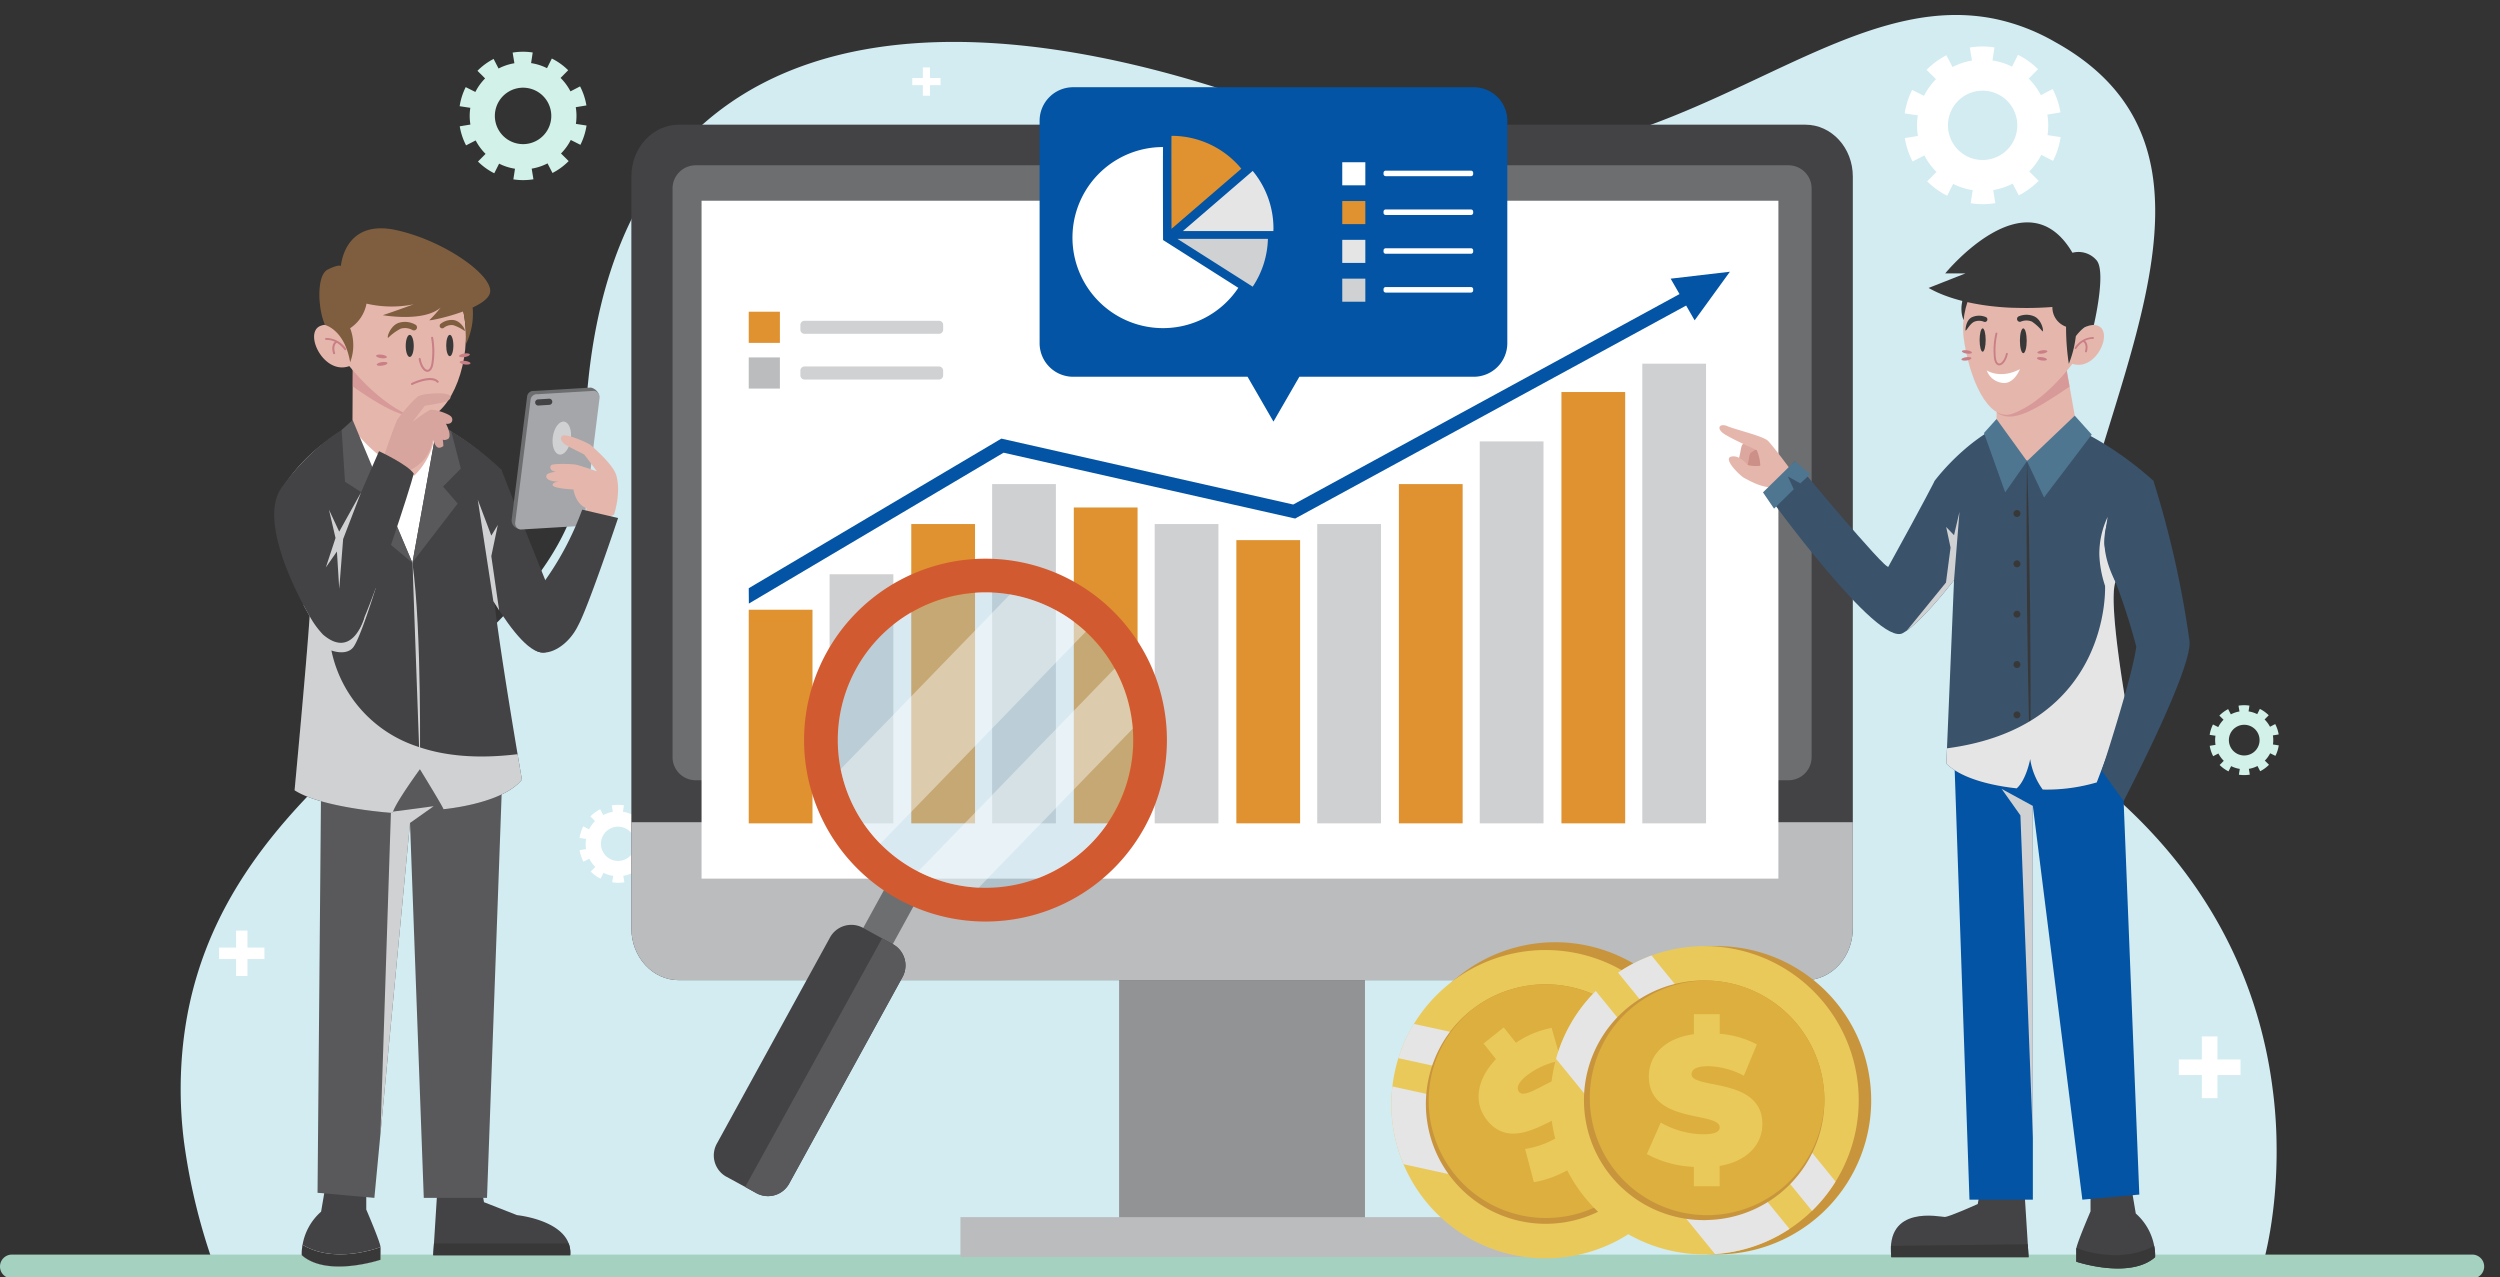 <svg xmlns="http://www.w3.org/2000/svg" xmlns:xlink="http://www.w3.org/1999/xlink" width="505" height="258.008" viewBox="0 0 505 258.008">
  <rect x="0" y="0" width="505" height="258.008" fill="#333333" stroke="none"/>
  <defs>
    <clipPath id="clip-path">
      <path id="Trazado_885829" data-name="Trazado 885829" d="M-25,0H480V258.008H-25Z" transform="translate(25)" fill="none"/>
    </clipPath>
    <clipPath id="clip-path-2">
      <rect id="Rectángulo_405661" data-name="Rectángulo 405661" width="508.197" height="260.542" transform="translate(-28.197)" fill="none"/>
    </clipPath>
    <clipPath id="clip-path-3">
      <rect id="Rectángulo_405639" data-name="Rectángulo 405639" width="6.295" height="70.47" fill="none"/>
    </clipPath>
    <clipPath id="clip-path-4">
      <rect id="Rectángulo_405640" data-name="Rectángulo 405640" width="10.644" height="24" fill="none"/>
    </clipPath>
    <clipPath id="clip-path-5">
      <rect id="Rectángulo_405641" data-name="Rectángulo 405641" width="36.42" height="55.066" fill="none"/>
    </clipPath>
    <clipPath id="clip-path-6">
      <rect id="Rectángulo_405642" data-name="Rectángulo 405642" width="14.687" height="13.17" fill="none"/>
    </clipPath>
    <clipPath id="clip-path-7">
      <rect id="Rectángulo_405643" data-name="Rectángulo 405643" width="10.748" height="66.172" fill="none"/>
    </clipPath>
    <clipPath id="clip-path-8">
      <rect id="Rectángulo_405644" data-name="Rectángulo 405644" width="4.319" height="22.365" fill="none"/>
    </clipPath>
    <clipPath id="clip-path-9">
      <rect id="Rectángulo_405645" data-name="Rectángulo 405645" width="1.561" height="41.654" fill="none"/>
    </clipPath>
    <clipPath id="clip-path-10">
      <rect id="Rectángulo_405646" data-name="Rectángulo 405646" width="45.923" height="47.852" fill="none"/>
    </clipPath>
    <clipPath id="clip-path-11">
      <rect id="Rectángulo_405647" data-name="Rectángulo 405647" width="16.199" height="13.535" fill="none"/>
    </clipPath>
    <clipPath id="clip-path-12">
      <rect id="Rectángulo_405648" data-name="Rectángulo 405648" width="7.134" height="19.541" fill="none"/>
    </clipPath>
    <clipPath id="clip-path-13">
      <rect id="Rectángulo_405649" data-name="Rectángulo 405649" width="60.751" height="26.565" fill="none"/>
    </clipPath>
    <clipPath id="clip-path-14">
      <rect id="Rectángulo_405650" data-name="Rectángulo 405650" width="60.864" height="20.169" fill="none"/>
    </clipPath>
    <clipPath id="clip-path-15">
      <rect id="Rectángulo_405651" data-name="Rectángulo 405651" width="47.155" height="53.129" fill="none"/>
    </clipPath>
    <clipPath id="clip-path-16">
      <rect id="Rectángulo_405652" data-name="Rectángulo 405652" width="43.928" height="51.583" fill="none"/>
    </clipPath>
    <clipPath id="clip-path-17">
      <rect id="Rectángulo_405654" data-name="Rectángulo 405654" width="59.669" height="59.675" fill="none"/>
    </clipPath>
    <clipPath id="clip-path-18">
      <rect id="Rectángulo_405655" data-name="Rectángulo 405655" width="49.515" height="50.361" fill="none"/>
    </clipPath>
    <clipPath id="clip-path-19">
      <rect id="Rectángulo_405656" data-name="Rectángulo 405656" width="43.362" height="44.261" fill="none"/>
    </clipPath>
  </defs>
  <g id="Grupo_1111893" data-name="Grupo 1111893" transform="translate(25 -30.534)">
    <g id="Enmascarar_grupo_1108103" data-name="Enmascarar grupo 1108103" transform="translate(-25 30.534)" clip-path="url(#clip-path)">
      <g id="Grupo_1111891" data-name="Grupo 1111891" transform="translate(25 -2.534)">
        <g id="Grupo_1111890" data-name="Grupo 1111890" clip-path="url(#clip-path-2)">
          <path id="Trazado_885701" data-name="Trazado 885701" d="M437.728,252.433,24.735,254.922a123.248,123.248,0,0,1-6.872-27.011c-.025-.155-.05-.31-.062-.465a84.511,84.511,0,0,1-.65-10.3c-.075-68.677,78.432-82.227,81.574-127.742,0-90.733,70.773-100.278,154.362-64.828a87.05,87.05,0,0,0,50.694.918c.626-.166,1.239-.343,1.853-.52q1.6-.464,3.154-.962c26.674-8.56,47.891-25.4,69.683-23.924a39.075,39.075,0,0,1,5.007.663,41.178,41.178,0,0,1,12.28,4.69c11.8,6.526,17.486,15.208,19.439,25.23a42.382,42.382,0,0,1,.613,4.424c1.615,18.206-7.122,40.185-13.205,61.565-.263.917-.525,1.836-.776,2.765l-.45,1.66c-5.908,22.166-7.974,43.358,8.512,58.667,20.215,18.781,27.688,40,29.866,57.395.35,2.687.563,5.265.676,7.743.05,1.028.075,2.035.087,3.02.251,14.589-2.791,24.522-2.791,24.522" transform="translate(-5.655 5.564)" fill="#d2ecf1"/>
          <path id="Trazado_885702" data-name="Trazado 885702" d="M566.682,82.659a15.949,15.949,0,0,0,1.517-4.746l.006-.044-2.644-.408a13.2,13.2,0,0,0-.031-4.144l2.644-.437a15.848,15.848,0,0,0-1.576-4.729l-2.381,1.236a13.385,13.385,0,0,0-2.459-3.336l1.886-1.909a15.867,15.867,0,0,0-4.051-2.906l-1.2,2.4a13.185,13.185,0,0,0-3.919-1.252l-.032,0,.4-2.645a15.9,15.9,0,0,0-4.982.027L550.3,62.4a13.218,13.218,0,0,0-3.932,1.31l-1.235-2.382a15.983,15.983,0,0,0-4.011,2.951l1.907,1.888a13.218,13.218,0,0,0-2.422,3.363l-2.394-1.2a15.918,15.918,0,0,0-1.505,4.723l0,.022,2.645.394a13.214,13.214,0,0,0,.023,4.158l-2.644.432a15.864,15.864,0,0,0,1.568,4.732l2.382-1.232a13.369,13.369,0,0,0,2.455,3.341l-1.889,1.9a15.873,15.873,0,0,0,4.046,2.912l1.2-2.394a13.233,13.233,0,0,0,3.939,1.262h.011l-.406,2.643a15.918,15.918,0,0,0,4.982-.02l-.431-2.644a13.229,13.229,0,0,0,3.934-1.3l1.23,2.384a15.967,15.967,0,0,0,4.016-2.945l-1.9-1.89a13.232,13.232,0,0,0,2.426-3.36Zm-15.3-.255a7,7,0,1,1,7.988-5.853,7.01,7.01,0,0,1-7.988,5.853" transform="translate(-176.96 -47.634)" fill="#fff"/>
          <path id="Trazado_885703" data-name="Trazado 885703" d="M134.688,39.815a12.957,12.957,0,0,0,1.234-3.862l.005-.036-2.151-.332a10.758,10.758,0,0,0-.025-3.372l2.152-.356a12.907,12.907,0,0,0-1.282-3.848l-1.938,1.006a10.857,10.857,0,0,0-2-2.715l1.536-1.553a12.915,12.915,0,0,0-3.3-2.365l-.977,1.95a10.731,10.731,0,0,0-3.189-1.019l-.025,0,.326-2.152a12.949,12.949,0,0,0-4.054.023l.355,2.152a10.76,10.76,0,0,0-3.2,1.065l-1-1.938a13.011,13.011,0,0,0-3.264,2.4L115.44,26.4a10.773,10.773,0,0,0-1.971,2.737l-1.949-.978A12.948,12.948,0,0,0,110.3,32l0,.017,2.152.321a10.754,10.754,0,0,0,.018,3.383l-2.152.352a12.924,12.924,0,0,0,1.276,3.851l1.938-1a10.9,10.9,0,0,0,2,2.719l-1.536,1.55a12.891,12.891,0,0,0,3.292,2.37l.979-1.948a10.741,10.741,0,0,0,3.2,1.027h.009l-.33,2.15a12.949,12.949,0,0,0,4.054-.016l-.351-2.152a10.778,10.778,0,0,0,3.2-1.061l1,1.94a13,13,0,0,0,3.268-2.4l-1.549-1.538a10.751,10.751,0,0,0,1.974-2.733Zm-12.447-.207a5.7,5.7,0,1,1,6.5-4.762,5.7,5.7,0,0,1-6.5,4.762" transform="translate(-42.447 -8.026)" fill="#d2f1e8"/>
          <path id="Trazado_885704" data-name="Trazado 885704" d="M641.9,268.308a7.045,7.045,0,0,0,.672-2.1l0-.019-1.171-.18a5.868,5.868,0,0,0-.014-1.836l1.171-.193a7.019,7.019,0,0,0-.7-2.095l-1.054.547a5.934,5.934,0,0,0-1.09-1.477l.836-.845a7.023,7.023,0,0,0-1.794-1.288l-.531,1.062a5.837,5.837,0,0,0-1.736-.554l-.014,0,.178-1.172a7.04,7.04,0,0,0-2.207.012l.192,1.172a5.871,5.871,0,0,0-1.741.581l-.547-1.056a7.1,7.1,0,0,0-1.776,1.307l.845.836a5.855,5.855,0,0,0-1.072,1.489l-1.061-.532a7.07,7.07,0,0,0-.667,2.092v.009l1.172.175a5.844,5.844,0,0,0,.01,1.841l-1.171.192a7.024,7.024,0,0,0,.695,2.1l1.055-.546a5.924,5.924,0,0,0,1.087,1.479l-.837.844a7.008,7.008,0,0,0,1.792,1.29l.533-1.06a5.851,5.851,0,0,0,1.745.559h0l-.18,1.17a7.036,7.036,0,0,0,2.206-.009l-.19-1.171a5.851,5.851,0,0,0,1.742-.578l.545,1.056a7.074,7.074,0,0,0,1.779-1.3l-.843-.837a5.846,5.846,0,0,0,1.075-1.488Zm-6.775-.113a3.1,3.1,0,1,1,3.538-2.592,3.1,3.1,0,0,1-3.538,2.592" transform="translate(-207.265 -113.091)" fill="#d2f1e8"/>
          <path id="Trazado_885705" data-name="Trazado 885705" d="M243.35,57.936h-2.139V55.8h-1.444v2.139h-2.139V59.38h2.139v2.139h1.444V59.38h2.139Z" transform="translate(-78.35 -39.644)" fill="#fff"/>
          <path id="Trazado_885706" data-name="Trazado 885706" d="M37.888,329.439H34.461v-3.426H32.149v3.426H28.723v2.313h3.426v3.427h2.312v-3.427h3.426Z" transform="translate(-9.47 -135.492)" fill="#fff"/>
          <path id="Trazado_885707" data-name="Trazado 885707" d="M510.611,28.444h-3.426V25.017h-2.312v3.426h-3.426v2.312h3.426v3.426h2.312V30.756h3.426Z" transform="translate(-165.335 -36.249)" fill="#fff"/>
          <path id="Trazado_885708" data-name="Trazado 885708" d="M631.786,362.554h-4.664V357.89h-3.148v4.664H619.31V365.7h4.664v4.664h3.148V365.7h4.664Z" transform="translate(-204.197 -146.002)" fill="#fff"/>
          <path id="Trazado_885709" data-name="Trazado 885709" d="M152.172,299.519a7.863,7.863,0,0,0,.749-2.344l0-.021-1.306-.2a6.52,6.52,0,0,0-.015-2.046l1.306-.216a7.856,7.856,0,0,0-.778-2.336l-1.176.611a6.6,6.6,0,0,0-1.215-1.648l.932-.943a7.857,7.857,0,0,0-2-1.435l-.593,1.184a6.525,6.525,0,0,0-1.936-.618l-.015,0,.2-1.306a7.868,7.868,0,0,0-2.461.013l.215,1.306a6.531,6.531,0,0,0-1.942.647l-.61-1.177a7.909,7.909,0,0,0-1.981,1.458l.942.932a6.529,6.529,0,0,0-1.2,1.661l-1.182-.594a7.872,7.872,0,0,0-.743,2.333l0,.011,1.306.2a6.524,6.524,0,0,0,.011,2.053l-1.306.214a7.824,7.824,0,0,0,.774,2.337l1.177-.609a6.584,6.584,0,0,0,1.212,1.65l-.933.941a7.855,7.855,0,0,0,2,1.438l.6-1.182a6.517,6.517,0,0,0,1.944.623h.005l-.2,1.305a7.87,7.87,0,0,0,2.461-.009l-.213-1.306a6.52,6.52,0,0,0,1.943-.644l.607,1.178a7.877,7.877,0,0,0,1.983-1.455l-.94-.934a6.523,6.523,0,0,0,1.2-1.659Zm-7.555-.125a3.458,3.458,0,1,1,3.945-2.89,3.462,3.462,0,0,1-3.945,2.89" transform="translate(-45.292 -122.993)" fill="#fff"/>
          <path id="Trazado_885710" data-name="Trazado 885710" d="M499.391,428.821H2.412a2.412,2.412,0,0,1,0-4.824H499.391a2.412,2.412,0,1,1,0,4.824" transform="translate(-25 -168.039)" fill="#a5d1c1"/>
          <rect id="Rectángulo_405622" data-name="Rectángulo 405622" width="49.664" height="67.728" transform="translate(201.06 182.347)" fill="#919395"/>
          <rect id="Rectángulo_405623" data-name="Rectángulo 405623" width="113.753" height="8.051" transform="translate(169.015 248.397)" fill="#babcbe"/>
          <path id="Trazado_885711" data-name="Trazado 885711" d="M399.706,93.591V245.485c0,5.77-4.288,10.45-9.571,10.45H162.542c-5.283,0-9.57-4.679-9.57-10.45V93.591c0-5.781,4.288-10.46,9.57-10.46H390.135c5.283,0,9.571,4.68,9.571,10.46" transform="translate(-50.437 -55.41)" fill="#434244"/>
          <path id="Trazado_885712" data-name="Trazado 885712" d="M399.706,293.332v21.461c0,5.77-4.288,10.449-9.571,10.449H162.542c-5.283,0-9.57-4.679-9.57-10.449V293.332Z" transform="translate(-50.437 -124.716)" fill="#babcbe"/>
          <path id="Trazado_885713" data-name="Trazado 885713" d="M390.8,95.367H170.062a4.678,4.678,0,0,0-4.678,4.678V214.912a4.677,4.677,0,0,0,4.678,4.677H390.8a4.677,4.677,0,0,0,4.678-4.677V100.045a4.678,4.678,0,0,0-4.678-4.678" transform="translate(-54.53 -59.444)" fill="#6d6e70"/>
          <rect id="Rectángulo_405624" data-name="Rectángulo 405624" width="217.523" height="136.936" transform="translate(116.715 43.081)" fill="#fff"/>
          <rect id="Rectángulo_405625" data-name="Rectángulo 405625" width="12.878" height="43.152" transform="translate(126.245 125.701)" fill="#df922f"/>
          <rect id="Rectángulo_405626" data-name="Rectángulo 405626" width="12.878" height="50.32" transform="translate(142.579 118.533)" fill="#cfd0d2"/>
          <rect id="Rectángulo_405627" data-name="Rectángulo 405627" width="12.878" height="60.462" transform="translate(159.077 108.39)" fill="#df922f"/>
          <rect id="Rectángulo_405628" data-name="Rectángulo 405628" width="12.878" height="68.532" transform="translate(175.412 100.32)" fill="#cfd0d2"/>
          <rect id="Rectángulo_405629" data-name="Rectángulo 405629" width="12.878" height="63.808" transform="translate(191.91 105.044)" fill="#df922f"/>
          <rect id="Rectángulo_405630" data-name="Rectángulo 405630" width="12.878" height="60.462" transform="translate(208.245 108.39)" fill="#cfd0d2"/>
          <rect id="Rectángulo_405631" data-name="Rectángulo 405631" width="12.878" height="57.211" transform="translate(224.743 111.64)" fill="#df922f"/>
          <rect id="Rectángulo_405632" data-name="Rectángulo 405632" width="12.878" height="60.462" transform="translate(241.078 108.39)" fill="#cfd0d2"/>
          <rect id="Rectángulo_405633" data-name="Rectángulo 405633" width="12.878" height="68.532" transform="translate(257.576 100.32)" fill="#df922f"/>
          <rect id="Rectángulo_405634" data-name="Rectángulo 405634" width="12.878" height="77.154" transform="translate(273.91 91.698)" fill="#cfd0d2"/>
          <rect id="Rectángulo_405635" data-name="Rectángulo 405635" width="12.878" height="87.13" transform="translate(290.409 81.723)" fill="#df922f"/>
          <rect id="Rectángulo_405636" data-name="Rectángulo 405636" width="12.878" height="92.854" transform="translate(306.743 75.997)" fill="#cfd0d2"/>
          <rect id="Rectángulo_405637" data-name="Rectángulo 405637" width="6.294" height="6.295" transform="translate(126.245 65.501)" fill="#df922f"/>
          <path id="Trazado_885714" data-name="Trazado 885714" d="M231.911,144.861H204.749a.84.84,0,0,1-.838-.838v-.962a.84.84,0,0,1,.838-.838h27.162a.841.841,0,0,1,.838.838v.962a.84.84,0,0,1-.838.838" transform="translate(-67.233 -74.893)" fill="#cfd1d2"/>
          <rect id="Rectángulo_405638" data-name="Rectángulo 405638" width="6.294" height="6.295" transform="translate(126.245 74.733)" fill="#babcbe"/>
          <path id="Trazado_885715" data-name="Trazado 885715" d="M231.911,158.634H204.749a.84.84,0,0,1-.838-.838v-.962a.84.84,0,0,1,.838-.838h27.162a.841.841,0,0,1,.838.838v.962a.84.84,0,0,1-.838.838" transform="translate(-67.233 -79.434)" fill="#cfd1d2"/>
          <path id="Trazado_885716" data-name="Trazado 885716" d="M386.539,127.445l-11.968,1.4,1.79,3.113L298.33,174.469l-58.958-13.315-51.028,30.221.025,3.1L239.818,164l58.9,13.3L377.7,134.277l1.717,2.985Z" transform="translate(-62.1 -70.021)" fill="#0354a5"/>
          <path id="Trazado_885717" data-name="Trazado 885717" d="M550.5,404.943l-.411,2.316s-5.753,2.615-6.677,2.615-12.02-2.548-10.787,8.126h27.738l-.822-13.057Z" transform="translate(-175.582 -161.516)" fill="#434244"/>
          <path id="Trazado_885718" data-name="Trazado 885718" d="M588.421,415.6v2.566s10.787,3.616,15.92-.914a9.262,9.262,0,0,0-.184-2.273,11.528,11.528,0,0,0-3.716-6.551l-.981-5.762-8.161,2.046v3.28s-2.574,5.972-2.851,7.407a1.089,1.089,0,0,0-.025.2" transform="translate(-194.012 -160.764)" fill="#434244"/>
          <path id="Trazado_885719" data-name="Trazado 885719" d="M494.621,180.573s-2.011,3.225-2.318,3.5a9.509,9.509,0,0,1-2.085.855c-.538.178-1.361-.156-1.054-1.766.362-1.432.356-2.062.664-2.34s3.692-1.98,3.692-1.98Z" transform="translate(-161.263 -86.967)" fill="#cd9088"/>
          <path id="Trazado_885720" data-name="Trazado 885720" d="M486.77,181.514c.418-1.753.388-2.445.725-2.794a26.5,26.5,0,0,1,2.333-1.516,5.845,5.845,0,0,0,2.166,1.464,33.634,33.634,0,0,0-2.923,1.815c-.338.347-.373,2.773-.988,3.024s-1.571-.056-1.313-1.992" transform="translate(-160.482 -86.427)" fill="#dca79e"/>
          <path id="Trazado_885721" data-name="Trazado 885721" d="M495.119,182.489s-3.405-4.6-4.41-5.617-6.844-2.331-8.342-3.04c-1.643-.584-2.209.688-.2,1.831,2.14,1.269,5.968,2.9,6.264,3.083a9,9,0,0,1,.711,3.059c-.061.267-2.162.094-2.481-.05s-1.69-2.136-3.418-1.716,1.831,3.916,2.691,4.339,3.674,2.158,6.162,1.827l3.114-2.464Z" transform="translate(-158.554 -85.267)" fill="#e5b7ac"/>
          <path id="Trazado_885722" data-name="Trazado 885722" d="M534.249,206.953s-.487.637-1.275,1.627c-2.148,2.726-6.567,8.086-9.545,10.182l-.008.009c-.269.184-.52.344-.763.478-5.058,3.036-27.512-28.132-27.512-28.132l5.662-6.584s18.57,22.387,18.906,21.3c7.406-13.42,9.344-17.321,9.344-17.321s13.865,3.162,5.192,18.445" transform="translate(-163.257 -88.843)" fill="#3a526a"/>
          <path id="Trazado_885723" data-name="Trazado 885723" d="M584.972,259.647l3.9,97.8-11.506,1.028-10-79.538v79.538h-12.8l-3.389-98.417Z" transform="translate(-181.731 -113.61)" fill="#0354a5"/>
          <g id="Grupo_1111841" data-name="Grupo 1111841" transform="translate(379.34 161.898)" style="mix-blend-mode: multiply;isolation: isolate">
            <g id="Grupo_1111840" data-name="Grupo 1111840">
              <g id="Grupo_1111839" data-name="Grupo 1111839" clip-path="url(#clip-path-3)">
                <path id="Trazado_885724" data-name="Trazado 885724" d="M565.94,283.31l3.782,5.342,2.513,65.129V286.739Z" transform="translate(-565.94 -283.31)" fill="#cfd1d2"/>
              </g>
            </g>
          </g>
          <path id="Trazado_885725" data-name="Trazado 885725" d="M584.522,229.785c-1.258,2.323-6.039,15.056-6.039,15.056a35.849,35.849,0,0,1-10.912,1.443,13.9,13.9,0,0,1-2.533-6.165s-.789,4.228-2.726,5.922c-3.825-.411-10.753-1.619-14.209-4.982l.126-3.1,1.434-34.231-3.926-19.8s8.321-11.306,19.267-13.286c12.465,1.5,24.929,13.286,24.929,13.286s-4.169,11.056-7.666,20.407c-1.552,4.136,2.256,25.449,2.256,25.449" transform="translate(-179.938 -84.264)" fill="#3a526a"/>
          <g id="Grupo_1111844" data-name="Grupo 1111844" transform="translate(360.171 105.919)" style="mix-blend-mode: multiply;isolation: isolate">
            <g id="Grupo_1111843" data-name="Grupo 1111843">
              <g id="Grupo_1111842" data-name="Grupo 1111842" clip-path="url(#clip-path-4)">
                <path id="Trazado_885726" data-name="Trazado 885726" d="M547.985,199.8l-1.1,13.818c-2.148,2.726-6.568,8.086-9.546,10.182l7.918-9.721.924-7.046-.886-4.181,1.589,1.666Z" transform="translate(-537.341 -199.795)" fill="#cfd1d2"/>
              </g>
            </g>
          </g>
          <path id="Trazado_885727" data-name="Trazado 885727" d="M574.171,244.7l-.233-7.519-.168-7.519-.234-15.039-.088-15.042.008-7.521.074-7.522.234,7.519.168,7.519.233,15.04.087,15.04-.008,7.521Z" transform="translate(-189.075 -88.844)" fill="#383838"/>
          <path id="Trazado_885728" data-name="Trazado 885728" d="M569.5,199.958a.7.7,0,1,0,.7-.7.7.7,0,0,0-.7.7" transform="translate(-187.772 -93.699)" fill="#383838"/>
          <path id="Trazado_885729" data-name="Trazado 885729" d="M569.5,215.131a.7.7,0,1,0,.7-.7.7.7,0,0,0-.7.7" transform="translate(-187.772 -98.702)" fill="#383838"/>
          <path id="Trazado_885730" data-name="Trazado 885730" d="M569.5,230.3a.7.7,0,1,0,.7-.7.7.7,0,0,0-.7.7" transform="translate(-187.772 -103.704)" fill="#383838"/>
          <path id="Trazado_885731" data-name="Trazado 885731" d="M569.5,245.477a.7.7,0,1,0,.7-.7.7.7,0,0,0-.7.7" transform="translate(-187.772 -108.707)" fill="#383838"/>
          <path id="Trazado_885732" data-name="Trazado 885732" d="M569.5,260.65a.7.7,0,1,0,.7-.7.7.7,0,0,0-.7.7" transform="translate(-187.772 -113.71)" fill="#383838"/>
          <g id="Grupo_1111847" data-name="Grupo 1111847" transform="translate(368.164 106.954)" style="mix-blend-mode: multiply;isolation: isolate">
            <g id="Grupo_1111846" data-name="Grupo 1111846">
              <g id="Grupo_1111845" data-name="Grupo 1111845" clip-path="url(#clip-path-5)">
                <path id="Trazado_885733" data-name="Trazado 885733" d="M585.686,239.906c-1.258,2.323-6.039,15.056-6.039,15.056a35.848,35.848,0,0,1-10.912,1.443,13.906,13.906,0,0,1-2.533-6.165s-.789,4.227-2.726,5.922c-3.825-.411-10.753-1.619-14.209-4.982l.126-3.1c33.291-4.4,31.932-32.821,31.932-32.821a22.345,22.345,0,0,1-1.158-6.291,17.454,17.454,0,0,1,1.678-7.633s-.579,3.632-.646,5.226,2.231,7.893,2.231,7.893c-1.552,4.136,2.256,25.449,2.256,25.449" transform="translate(-549.266 -201.338)" fill="#e5e5e6"/>
              </g>
            </g>
          </g>
          <path id="Trazado_885734" data-name="Trazado 885734" d="M606.536,190.461a199.625,199.625,0,0,1,7.281,32.342c.663,5.592-13.307,32.342-13.307,32.342l-4.423-6.153s6.2-18.907,6.979-25.049a129.856,129.856,0,0,0-4.2-13.073c-7.9-15.693,7.671-20.409,7.671-20.409" transform="translate(-196.54 -90.798)" fill="#3a526a"/>
          <path id="Trazado_885735" data-name="Trazado 885735" d="M564.344,169.108s.747,4.522,7.767,4.522,8.941-5.579,8.941-5.579l-.881-3.614-1.032-5.855-1.266-7.121-6.325,7.85-7.1-1.124-.059,6.056Z" transform="translate(-186.073 -77.939)" fill="#e5b7ac"/>
          <path id="Trazado_885736" data-name="Trazado 885736" d="M583.214,170.819l-9.645,9.193,3.443,7.318,9.635-12.686Z" transform="translate(-189.115 -84.322)" fill="#4e7690"/>
          <path id="Trazado_885737" data-name="Trazado 885737" d="M563.139,171.833l6.155,8.513-4.408,6.305-4.282-12Z" transform="translate(-184.84 -84.656)" fill="#4e7690"/>
          <path id="Trazado_885738" data-name="Trazado 885738" d="M500.427,184.535l3.146,2.6-2.028,1.888-2.516-1.4,1.188,2.586-3.98,3.914L494,190.839Z" transform="translate(-162.878 -88.844)" fill="#4e7690"/>
          <g id="Grupo_1111850" data-name="Grupo 1111850" transform="translate(378.38 73.522)" opacity="0.5">
            <g id="Grupo_1111849" data-name="Grupo 1111849">
              <g id="Grupo_1111848" data-name="Grupo 1111848" clip-path="url(#clip-path-6)">
                <path id="Trazado_885739" data-name="Trazado 885739" d="M564.507,163.823c3.169,2.306,7.75-.6,14.687-5.241l-1.267-7.121-6.324,7.851-7.1-1.124Z" transform="translate(-564.507 -151.461)" fill="#ca7e86"/>
              </g>
            </g>
          </g>
          <path id="Trazado_885740" data-name="Trazado 885740" d="M554.645,133.279s-1.587,3.122-.4,5.851l2.85-5.018Z" transform="translate(-182.598 -71.944)" fill="#383838"/>
          <path id="Trazado_885741" data-name="Trazado 885741" d="M564.127,123.34v-.006s8.338-2.1,12.749,7.94c0,0,2.623,6.49-.078,12.788,0,0-5.837,8.337-12.671,10.7-4.8,1.477-8.659-7.143-9.748-15.743-.673-7.924,4.285-14.968,9.747-15.673" transform="translate(-182.768 -68.605)" fill="#e5b7ac"/>
          <path id="Trazado_885742" data-name="Trazado 885742" d="M561.434,157.055s2.725,1.843,6.7-.258c0,0-.981,2.655-3.058,2.806a3.847,3.847,0,0,1-3.64-2.548" transform="translate(-185.114 -79.698)" fill="#fff"/>
          <path id="Trazado_885743" data-name="Trazado 885743" d="M586.985,147.388v3.889c3.289,1.184,5.987-2.06,6.479-4.711.246-1.337-.07-2.521-1.146-2.928-2.275-.846-3.988,1.368-4.8,2.743a9.279,9.279,0,0,0-.53,1.007" transform="translate(-193.538 -75.298)" fill="#e5b7ac"/>
          <path id="Trazado_885744" data-name="Trazado 885744" d="M577.933,120.341a4.8,4.8,0,0,0-4.964-1.634c-9.315-15.913-25.7,4.171-25.7,4.171h4.1l-7.456,2.936c7.13,4.089,17.866,4.022,17.866,4.022v0a67.323,67.323,0,0,0,7.139-.175,4.132,4.132,0,0,0,2.762,3.985,49.3,49.3,0,0,0,.558,7.509,21.832,21.832,0,0,0,1.418-5.6h0a8.871,8.871,0,0,1,1.72-1.751,4.8,4.8,0,0,1,1.922-.521s2.465-10.428.635-12.936" transform="translate(-179.336 -65.117)" fill="#383838"/>
          <path id="Trazado_885745" data-name="Trazado 885745" d="M591.62,147.126a4.631,4.631,0,0,0-3.673,2.126.191.191,0,0,0,.061.263.188.188,0,0,0,.1.03.193.193,0,0,0,.163-.091,5.013,5.013,0,0,1,1.377-1.353c.792.519.385,1.86.381,1.874a.192.192,0,0,0,.125.241.179.179,0,0,0,.058.009.191.191,0,0,0,.183-.134c.021-.065.449-1.476-.386-2.2a3.359,3.359,0,0,1,1.544-.387h.059a.19.19,0,0,0,.2-.188.193.193,0,0,0-.189-.2" transform="translate(-193.846 -76.51)" fill="#ca7e86"/>
          <path id="Trazado_885746" data-name="Trazado 885746" d="M576.7,151.584c.026.184.5.268,1.058.189s.989-.293.963-.477-.5-.269-1.058-.189-.989.293-.963.477" transform="translate(-190.148 -77.813)" fill="#ca7e86"/>
          <path id="Trazado_885747" data-name="Trazado 885747" d="M576.561,153.37c.026-.184.5-.269,1.058-.189s.989.293.963.477-.5.269-1.058.189-.989-.293-.963-.477" transform="translate(-190.101 -78.496)" fill="#ca7e86"/>
          <path id="Trazado_885748" data-name="Trazado 885748" d="M555.831,153.37c-.027-.184-.5-.269-1.058-.189s-.989.293-.963.477.5.269,1.058.189.989-.293.964-.477" transform="translate(-182.599 -78.496)" fill="#ca7e86"/>
          <path id="Trazado_885749" data-name="Trazado 885749" d="M555.974,151.584c-.026.184-.5.268-1.058.189s-.989-.293-.963-.477.5-.269,1.058-.189.989.293.963.477" transform="translate(-182.647 -77.813)" fill="#ca7e86"/>
          <path id="Trazado_885750" data-name="Trazado 885750" d="M571.428,147.017c0,1.387.308,2.51.688,2.51s.688-1.123.688-2.51-.308-2.509-.688-2.509-.688,1.123-.688,2.509" transform="translate(-188.409 -75.647)" fill="#383838"/>
          <path id="Trazado_885751" data-name="Trazado 885751" d="M559.289,146.868c0,1.3.274,2.361.611,2.361s.612-1.057.612-2.361-.274-2.361-.612-2.361-.611,1.057-.611,2.361" transform="translate(-184.407 -75.646)" fill="#383838"/>
          <path id="Trazado_885752" data-name="Trazado 885752" d="M564.648,152.407c-.024,0-.046,0-.07,0-.289-.025-.968-.271-1.04-2.007a14.817,14.817,0,0,1,.362-4.479.192.192,0,0,1,.369.111,14.7,14.7,0,0,0-.346,4.352c.048,1.17.387,1.615.69,1.641.442.044,1.11-.713,1.391-2a.192.192,0,0,1,.375.082c-.3,1.352-1.016,2.3-1.731,2.3" transform="translate(-185.801 -76.066)" fill="#ca7e86"/>
          <path id="Trazado_885753" data-name="Trazado 885753" d="M555.047,143.712c.213,0,.853-1.364,1.739-1.79a2.537,2.537,0,0,1,1.991.007.512.512,0,1,0,.343-.965,3.515,3.515,0,0,0-2.79.04c-1.282.623-1.336,2.707-1.283,2.707" transform="translate(-183.003 -74.39)" fill="#383838"/>
          <path id="Trazado_885754" data-name="Trazado 885754" d="M575.716,143.779c.3-.1-.184-2.315-1.627-3.017a3.954,3.954,0,0,0-3.141-.046.576.576,0,0,0,.387,1.086,2.852,2.852,0,0,1,2.25,0,9.859,9.859,0,0,1,2.131,1.98" transform="translate(-188.124 -74.297)" fill="#383838"/>
          <path id="Trazado_885755" data-name="Trazado 885755" d="M588.421,421.653v2.566s10.787,3.616,15.92-.914a9.262,9.262,0,0,0-.184-2.273c-7.171,3.825-15.232.613-15.71.42a1.089,1.089,0,0,0-.025.2" transform="translate(-194.012 -166.821)" fill="#383838"/>
          <path id="Trazado_885756" data-name="Trazado 885756" d="M560.369,423.141l-.164-2.606-27.645.333.072,2.273Z" transform="translate(-175.594 -166.657)" fill="#383838"/>
          <path id="Trazado_885757" data-name="Trazado 885757" d="M120.934,417.434H93.259l.15-2.382.671-10.641H103.1l.414,2.306,6.662,2.613s8.636.859,10.447,5.722a5.338,5.338,0,0,1,.313,2.382" transform="translate(-30.749 -161.341)" fill="#434244"/>
          <path id="Trazado_885758" data-name="Trazado 885758" d="M120.934,422.668H93.259l.15-2.382h27.212a5.338,5.338,0,0,1,.313,2.382" transform="translate(-30.749 -166.575)" fill="#383838"/>
          <path id="Trazado_885759" data-name="Trazado 885759" d="M69.544,415.038V417.6s-10.761,3.6-15.887-.915a9.332,9.332,0,0,1,.151-2.118,11.488,11.488,0,0,1,3.742-6.681l.977-5.747,8.147,2.031v3.284s2.87,6.662,2.87,7.583" transform="translate(-17.688 -160.592)" fill="#434244"/>
          <path id="Trazado_885760" data-name="Trazado 885760" d="M69.544,421.151v2.563s-10.761,3.6-15.887-.915a9.332,9.332,0,0,1,.151-2.118c6.636,4.061,15.736.47,15.736.47" transform="translate(-17.688 -166.705)" fill="#fff"/>
          <path id="Trazado_885761" data-name="Trazado 885761" d="M69.544,421.151v2.563s-10.761,3.6-15.887-.915a9.332,9.332,0,0,1,.151-2.118c6.636,4.061,15.736.47,15.736.47" transform="translate(-17.688 -166.705)" fill="#383838"/>
          <path id="Trazado_885762" data-name="Trazado 885762" d="M96.183,259.893l-3.551,97.97H79.859l-2.78-75.731-7.2,75.731L58.4,356.838l.849-97.95Z" transform="translate(-19.256 -113.36)" fill="#59595b"/>
          <g id="Grupo_1111853" data-name="Grupo 1111853" transform="translate(51.854 165.393)" style="mix-blend-mode: multiply;isolation: isolate">
            <g id="Grupo_1111852" data-name="Grupo 1111852">
              <g id="Grupo_1111851" data-name="Grupo 1111851" clip-path="url(#clip-path-7)">
                <path id="Trazado_885763" data-name="Trazado 885763" d="M83.33,291.9l4.78-3.38-8.635,1.145L77.361,354.7Z" transform="translate(-77.361 -288.524)" fill="#cfd1d2"/>
              </g>
            </g>
          </g>
          <path id="Trazado_885764" data-name="Trazado 885764" d="M98.288,181.294,108.7,185.2s3.109,8.055,9.04,22.777c0,0,5.962,11.977-.034,14.059-5.721,1.735-16.268-20.779-16.268-20.779Z" transform="translate(-32.407 -87.776)" fill="#434244"/>
          <path id="Trazado_885765" data-name="Trazado 885765" d="M56.169,220.687c.013.54.04,3.876.04,4.27a47.952,47.952,0,0,1-1.79,10.664c0,6.915,19.923,6.7,25.081,5.642,16.64-1.447,14.2-4.365,14.2-4.365-.158-.73-.336-1.7-.533-2.842-1.5-8.8-3.9-27.984-3.869-29.108.013-.494.033-.967.052-1.434-.388-1.217,2.408-22.292,1.586-22.351a44.98,44.98,0,0,0-9.231-7.35c-.56-.335-1.139-.671-1.744-.98-.151-.073-.3-.158-.447-.231-.375-.2-.757-.395-1.152-.572a25.81,25.81,0,0,0-8.593-2.422,32.282,32.282,0,0,0-7.612,2.639c-.757.355-1.5.743-2.237,1.145-.276.151-.546.309-.816.46-.434.243-.855.5-1.27.75A33.454,33.454,0,0,0,46.628,186.44s.855,1.178.875,1.218c.579,1.085,5.191,12.073,7.073,16.975.178.757.349,1.566.494,2.415.059.329.112.658.164,1a.375.375,0,0,1,.013.086,100.838,100.838,0,0,1,.921,12.554" transform="translate(-15.374 -83.923)" fill="#fff"/>
          <path id="Trazado_885766" data-name="Trazado 885766" d="M108.995,245.1c-3.917,4.932-15.844,5.981-15.844,5.981-.168-.6-4.764-8.07-4.764-8.07-.21-1.518-.394-3.061-.562-4.614a281.267,281.267,0,0,1-.939-37.065l5.041-28.2a58.732,58.732,0,0,1,12.934,9.377s-2.014,15.945-1.77,22.849c.176,5.2,3.431,25.1,5.033,34.608.528,3.128.872,5.133.872,5.133" transform="translate(-28.571 -85.083)" fill="#434244"/>
          <g id="Grupo_1111856" data-name="Grupo 1111856" transform="translate(71.505 103.457)" style="mix-blend-mode: multiply;isolation: isolate">
            <g id="Grupo_1111855" data-name="Grupo 1111855">
              <g id="Grupo_1111854" data-name="Grupo 1111854" clip-path="url(#clip-path-8)">
                <path id="Trazado_885767" data-name="Trazado 885767" d="M111,218.486l-1.582-10.945,1.317-6.317-1.317,2.168-2.737-7.27,3.145,20.515Z" transform="translate(-106.678 -196.121)" fill="#cfd1d2"/>
              </g>
            </g>
          </g>
          <g id="Grupo_1111859" data-name="Grupo 1111859" transform="translate(58.294 116.243)" style="mix-blend-mode: multiply;isolation: isolate">
            <g id="Grupo_1111858" data-name="Grupo 1111858">
              <g id="Grupo_1111857" data-name="Grupo 1111857" clip-path="url(#clip-path-9)">
                <path id="Trazado_885768" data-name="Trazado 885768" d="M86.985,215.2s-.28,29.167,1.5,41.654c0,0,.438-28.089-1.5-41.654" transform="translate(-86.969 -215.197)" fill="#cfd1d2"/>
              </g>
            </g>
          </g>
          <path id="Trazado_885769" data-name="Trazado 885769" d="M91.994,173.921l-5,27.568L96.133,189.6l-2.952-3.436,3.587-3.62-1.95-7.618Z" transform="translate(-28.683 -85.345)" fill="#59595b"/>
          <path id="Trazado_885770" data-name="Trazado 885770" d="M75.422,243.073s-5.209,7.138-5.486,8.832c0,0-14.234-.965-19.829-4.588,0,0,2.382-25.315,3.012-34.683v-.017c.008-.168.025-.326.034-.478.042-.587.067-1.091.084-1.518a23.679,23.679,0,0,0-.117-3.154c-.8-8.178-5.784-21.04-5.784-21.04s5.683-8.695,14.465-13.1l12.12,28.065,1.342,37.2Z" transform="translate(-15.607 -85.149)" fill="#434244"/>
          <g id="Grupo_1111862" data-name="Grupo 1111862" transform="translate(34.501 118.904)" style="mix-blend-mode: multiply;isolation: isolate">
            <g id="Grupo_1111861" data-name="Grupo 1111861">
              <g id="Grupo_1111860" data-name="Grupo 1111860" clip-path="url(#clip-path-10)">
                <path id="Trazado_885771" data-name="Trazado 885771" d="M97.4,260.276c-3.917,4.932-15.844,5.981-15.844,5.981-.168-.6-4.764-8.07-4.764-8.07s-5.209,7.138-5.486,8.832c0,0-14.234-.965-19.829-4.588,0,0,2.382-25.315,3.012-34.683v-.017c.008-.168.025-.327.034-.478-.185-.311-.361-.629-.537-.965,0,0-.26-.444-.68-1.225l1.183-2.483,1.635-3.414,7.188,1.518,4.538.965s-3.146,10.308-4.588,11.986-4.347.559-4.347.559a25.984,25.984,0,0,0,17.315,19.379,3.686,3.686,0,0,0,.4.135c5.032,1.711,11.525,2.457,19.9,1.434.528,3.128.872,5.133.872,5.133" transform="translate(-51.472 -219.167)" fill="#cfd1d2"/>
              </g>
            </g>
          </g>
          <path id="Trazado_885772" data-name="Trazado 885772" d="M68.916,166.529a28.309,28.309,0,0,0,12.495,9.7,14.193,14.193,0,0,0,4.3-10.495l-2.158-9.383-7.3,1.79L69,150.5v.474l-.04,7.237Z" transform="translate(-22.723 -77.623)" fill="#e5b7ac"/>
          <path id="Trazado_885773" data-name="Trazado 885773" d="M67.882,172.123l12.077,28.871-11.482-9.645,2.144-3.99L66.339,184.6l-.68-10.458Z" transform="translate(-21.649 -84.752)" fill="#59595b"/>
          <g id="Grupo_1111865" data-name="Grupo 1111865" transform="translate(46.233 73.352)" opacity="0.5">
            <g id="Grupo_1111864" data-name="Grupo 1111864">
              <g id="Grupo_1111863" data-name="Grupo 1111863" clip-path="url(#clip-path-11)">
                <path id="Trazado_885774" data-name="Trazado 885774" d="M68.975,158.445c8.027,5.659,12.093,7.053,16.2,5.948l-2.672-4.54-.395-1.968-7.461.9-5.632-7.574Z" transform="translate(-68.975 -151.208)" fill="#ca7e86"/>
              </g>
            </g>
          </g>
          <path id="Trazado_885775" data-name="Trazado 885775" d="M79.417,120.866v-.007s-9.075-1.961-13.472,9.028c0,0-2.6,7.1.546,13.8,0,0,6.6,8.786,14.061,11.085,5.229,1.421,10.265-7.959,9.951-17.342-.3-8.877-5.165-16-11.084-16.562" transform="translate(-21.41 -67.804)" fill="#e5b7ac"/>
          <path id="Trazado_885776" data-name="Trazado 885776" d="M97.172,148.619c0,1.192.324,2.158.725,2.158s.725-.967.725-2.158-.324-2.158-.725-2.158-.725.967-.725,2.158" transform="translate(-32.039 -76.291)" fill="#383838"/>
          <path id="Trazado_885777" data-name="Trazado 885777" d="M84.97,148.7c0,1.235.363,2.235.811,2.235s.812-1,.812-2.235-.363-2.235-.812-2.235-.811,1-.811,2.235" transform="translate(-28.016 -76.291)" fill="#383838"/>
          <path id="Trazado_885778" data-name="Trazado 885778" d="M86.768,160.887a.212.212,0,0,1-.094-.4c.163-.08,4-1.938,5.43-.4a.212.212,0,0,1-.311.288c-1.006-1.091-3.9-.015-4.932.491a.222.222,0,0,1-.093.021" transform="translate(-28.539 -80.582)" fill="#ca7e86"/>
          <path id="Trazado_885779" data-name="Trazado 885779" d="M64.5,147.516l.141,4.2c-3.508,1.4-6.536-2.006-7.163-4.85-.314-1.434-.016-2.723,1.13-3.2,2.425-.995,4.354,1.332,5.283,2.788a10.007,10.007,0,0,1,.609,1.067" transform="translate(-18.914 -75.288)" fill="#e5b7ac"/>
          <path id="Trazado_885780" data-name="Trazado 885780" d="M60.871,147.389a5,5,0,0,1,4.041,2.161.207.207,0,0,1-.056.288.2.2,0,0,1-.109.035.206.206,0,0,1-.179-.091,5.387,5.387,0,0,0-1.534-1.409c-.837.588-.349,2.02-.344,2.035a.207.207,0,0,1-.125.265.192.192,0,0,1-.063.013.207.207,0,0,1-.2-.137c-.025-.07-.538-1.577.337-2.385a3.624,3.624,0,0,0-1.68-.362l-.064,0a.2.2,0,0,1-.218-.2.208.208,0,0,1,.2-.218" transform="translate(-20.005 -76.595)" fill="#ca7e86"/>
          <path id="Trazado_885781" data-name="Trazado 885781" d="M78.223,152.924c-.025.2-.536.3-1.139.22s-1.072-.3-1.047-.5.536-.3,1.139-.22,1.072.3,1.047.5" transform="translate(-25.07 -78.248)" fill="#ca7e86"/>
          <path id="Trazado_885782" data-name="Trazado 885782" d="M78.407,154.846c-.032-.2-.544-.282-1.146-.188s-1.063.331-1.032.529.544.282,1.145.188,1.064-.332,1.033-.53" transform="translate(-25.134 -78.98)" fill="#ca7e86"/>
          <path id="Trazado_885783" data-name="Trazado 885783" d="M101.222,154.529c.025-.2.536-.3,1.139-.22s1.072.3,1.047.5-.536.3-1.139.22-1.072-.3-1.047-.5" transform="translate(-33.374 -78.869)" fill="#ca7e86"/>
          <path id="Trazado_885784" data-name="Trazado 885784" d="M101.042,152.6c.031.2.544.282,1.144.188s1.064-.331,1.033-.529-.544-.283-1.145-.188-1.064.331-1.032.53" transform="translate(-33.315 -78.126)" fill="#ca7e86"/>
          <path id="Trazado_885785" data-name="Trazado 885785" d="M90.6,154.109c.025,0,.05,0,.076,0,.313-.01,1.06-.237,1.237-2.1a15.994,15.994,0,0,0-.132-4.85.208.208,0,0,0-.4.1,15.927,15.927,0,0,1,.122,4.713c-.119,1.259-.511,1.719-.838,1.729-.479.023-1.156-.832-1.385-2.233a.209.209,0,0,0-.239-.171.206.206,0,0,0-.171.238c.242,1.474.963,2.539,1.733,2.58" transform="translate(-29.298 -76.467)" fill="#ca7e86"/>
          <path id="Trazado_885786" data-name="Trazado 885786" d="M97.945,143.022a2.545,2.545,0,0,0-1.922.552.514.514,0,1,1-.6-.838,3.528,3.528,0,0,1,2.706-.725c1.409.251,2.364,2.033,2.129,2.193a8.764,8.764,0,0,0-2.319-1.182" transform="translate(-31.393 -74.808)" fill="#7f5e40"/>
          <path id="Trazado_885787" data-name="Trazado 885787" d="M79.624,145.789c-.311-.146.486-2.461,2.122-3.033a4.269,4.269,0,0,1,3.374.343.622.622,0,0,1-.55,1.117,3.081,3.081,0,0,0-2.413-.284,10.646,10.646,0,0,0-2.533,1.858" transform="translate(-26.232 -75)" fill="#7f5e40"/>
          <path id="Trazado_885788" data-name="Trazado 885788" d="M93.2,287.167l-.006-.019v0Z" transform="translate(-30.726 -122.676)" fill="#e5e5e6"/>
          <path id="Trazado_885789" data-name="Trazado 885789" d="M132.865,162.361l-11.436.684a1.258,1.258,0,0,0-1.406,1.092l-3.115,24.834a1.7,1.7,0,0,0,1.493,1.921l11.036-1.2a1.259,1.259,0,0,0,1.4-1.093l3.622-24.689c.086-.689-.91-1.465-1.6-1.551" transform="translate(-38.542 -81.533)" fill="#6d6e70"/>
          <path id="Trazado_885790" data-name="Trazado 885790" d="M133.921,163.339l-11.436.684a1.258,1.258,0,0,0-1.406,1.092l-3.115,24.834a1.259,1.259,0,0,0,1.093,1.406l11.436-.684a1.258,1.258,0,0,0,1.4-1.093l3.115-24.833a1.259,1.259,0,0,0-1.093-1.406" transform="translate(-38.892 -81.855)" fill="#a5a6a9"/>
          <path id="Trazado_885791" data-name="Trazado 885791" d="M132.9,176.2c-.263,1.836-1.289,3.208-2.29,3.065s-1.6-1.749-1.337-3.585,1.289-3.208,2.29-3.065,1.6,1.749,1.337,3.585" transform="translate(-42.602 -84.911)" fill="#cfd1d2"/>
          <path id="Trazado_885792" data-name="Trazado 885792" d="M126.782,165.708l-2.219.139a.621.621,0,1,0,.078,1.24l2.219-.139a.623.623,0,0,0,.581-.659h0a.623.623,0,0,0-.659-.581" transform="translate(-40.879 -82.636)" fill="#434244"/>
          <path id="Trazado_885793" data-name="Trazado 885793" d="M141.014,192.767s1.436-4.185.515-7.744c-.408-2.1-4.534-5.712-5.19-6.27s-5.169-2.473-5.791-1.9,0,1.484,1.28,2.15,3.013,1.512,3.145,1.605,2.576,3.4,2.576,3.4-3.46-1.178-4.217-1.335-4.7-.274-5.022.119-.225,1.192,1.081,1.332a4.387,4.387,0,0,0-1.827.44c-.321.259-.889,1.629,3.012,1.544,0,0-1.922-.118-1.967.639s4.217.932,4.217.932.38,2.931,2.639,3.8l-.451,4.008Z" transform="translate(-41.985 -86.276)" fill="#e5b7ac"/>
          <path id="Trazado_885794" data-name="Trazado 885794" d="M132.631,199.139a60.157,60.157,0,0,1-8.139,15.189c-4.089,5.8-3.67,11.683-1.331,13.209s6.588-.729,8.657-5.008c2.038-3.689,8.065-21.7,8.065-21.7Z" transform="translate(-40.029 -93.659)" fill="#434244"/>
          <path id="Trazado_885795" data-name="Trazado 885795" d="M63.523,217.671s-2.292,8.576-8.322,3.408a17.685,17.685,0,0,1-2.709-3.732c-.184-.31-.361-.629-.537-.965,0,0-.26-.444-.68-1.225-2.357-4.37-9.671-19.242-3.573-24.711,6.584-5.922,11.147,9.453,12.741,17.623.294.931.578,1.845.839,2.709,1.2,3.9,2.241,6.891,2.241,6.891" transform="translate(-14.946 -90.357)" fill="#434244"/>
          <path id="Trazado_885796" data-name="Trazado 885796" d="M74.407,114.71c-9.688-2.083-10.961,5.841-11.109,7.267,0,0-.362-.433-2.664.719s-2,8.009-.528,11.2c0,0,3.947.931,5.061,7.531a9.658,9.658,0,0,0,0-6.888,7.631,7.631,0,0,0,3.307-4.963,22.377,22.377,0,0,0,9.525.139s-3.975,1.451-6.236,2.193c0,0,8.238,1.479,11.684-1.536a26.13,26.13,0,0,1-2.253,2.522c-.3.217,3.418-.479,6.839-1.749h0a27.033,27.033,0,0,1,.51,6.649,14.067,14.067,0,0,0,1.367-7.429c1.828-.855,3.282-1.881,3.516-3.013.713-3.454-9.33-10.556-19.019-12.64" transform="translate(-19.438 -65.708)" fill="#7f5e40"/>
          <path id="Trazado_885797" data-name="Trazado 885797" d="M90.931,170.232c1.282.183,1.546-.848,1.053-1.439s-3.565-1.64-4.321-1.345a30.985,30.985,0,0,0-3.471,2.406L86.65,166.6s1.3-.169,3.732-.675c2.042-.553,1.581-1.564.761-1.658-.71-.359-5.217-.19-6.019.544a32.757,32.757,0,0,0-4.01,4.561c-.414.737-2.221,5.878-2.721,7.463.884,2.359,3.286,1.219,4.549,3.064,5.206-2.039,5.064-6.24,5.351-6.395s.368,2.494,2.113,1.235a11.337,11.337,0,0,0-.463-2.88s-.446,2.371,1.426,1.436c.86-.716-.438-3.06-.438-3.06" transform="translate(-25.847 -82.1)" fill="#d8a49e"/>
          <path id="Trazado_885798" data-name="Trazado 885798" d="M61.146,204.887c-3.323,9.171.657,19.466,6.279,12.332,3.12-6.466,10.316-28.533,10.914-31.18-1.259-1.837-7.019-4.514-7.019-4.514Z" transform="translate(-19.761 -87.851)" fill="#434244"/>
          <g id="Grupo_1111868" data-name="Grupo 1111868" transform="translate(40.819 101.95)" style="mix-blend-mode: multiply;isolation: isolate">
            <g id="Grupo_1111867" data-name="Grupo 1111867">
              <g id="Grupo_1111866" data-name="Grupo 1111866" clip-path="url(#clip-path-12)">
                <path id="Trazado_885799" data-name="Trazado 885799" d="M61.528,197.4l1.328,5.736L60.9,209.08l2.237-3.22.469,7.554.789-10.066,3.64-9.475L63.6,201.847Z" transform="translate(-60.899 -193.873)" fill="#cfd1d2"/>
              </g>
            </g>
          </g>
          <path id="Trazado_885800" data-name="Trazado 885800" d="M440.458,341.254a31.124,31.124,0,0,1-3.361,42.379q-.771.71-1.609,1.377a31.134,31.134,0,0,1-50.326-27.943,30.3,30.3,0,0,1,1.211-5.71,31.14,31.14,0,0,1,54.086-10.1" transform="translate(-126.925 -136.643)" fill="#c8953d"/>
          <path id="Trazado_885801" data-name="Trazado 885801" d="M437.515,343.6a31.124,31.124,0,0,1-3.36,42.379q-.772.711-1.61,1.378a31.134,31.134,0,0,1-50.326-27.943,30.252,30.252,0,0,1,1.211-5.71,31.14,31.14,0,0,1,54.085-10.1" transform="translate(-125.955 -137.415)" fill="#eac95b"/>
          <g id="Grupo_1111871" data-name="Grupo 1111871" transform="translate(256.056 221.995)" style="mix-blend-mode: soft-light;isolation: isolate">
            <g id="Grupo_1111870" data-name="Grupo 1111870">
              <g id="Grupo_1111869" data-name="Grupo 1111869" clip-path="url(#clip-path-13)">
                <path id="Trazado_885802" data-name="Trazado 885802" d="M442.762,386.2a30.91,30.91,0,0,1-8.607,13.338l-49.69-10.859a31.045,31.045,0,0,1-2.245-15.706Z" transform="translate(-382.011 -372.969)" fill="#e5e5e6"/>
              </g>
            </g>
          </g>
          <g id="Grupo_1111874" data-name="Grupo 1111874" transform="translate(257.475 209.362)" style="mix-blend-mode: soft-light;isolation: isolate">
            <g id="Grupo_1111873" data-name="Grupo 1111873">
              <g id="Grupo_1111872" data-name="Grupo 1111872" clip-path="url(#clip-path-14)">
                <path id="Trazado_885803" data-name="Trazado 885803" d="M444.777,366.7a31.089,31.089,0,0,1-.038,7.59l-60.612-13.247a30.93,30.93,0,0,1,3.124-6.923Z" transform="translate(-384.128 -354.121)" fill="#e5e5e6"/>
              </g>
            </g>
          </g>
          <path id="Trazado_885804" data-name="Trazado 885804" d="M435.5,351.325A24.192,24.192,0,0,1,432.036,385a5.19,5.19,0,0,1-.4.338,24.208,24.208,0,0,1-30.153-37.88,5.19,5.19,0,0,1,.418-.311,24.192,24.192,0,0,1,33.6,4.175" transform="translate(-129.366 -140.827)" fill="#c8953d"/>
          <path id="Trazado_885805" data-name="Trazado 885805" d="M435.9,351.325a23.7,23.7,0,1,1-33.6-4.175,24.192,24.192,0,0,1,33.6,4.175" transform="translate(-129.762 -140.827)" fill="#dcaf3f"/>
          <path id="Trazado_885806" data-name="Trazado 885806" d="M432.474,379.171l2.556,3.211-4.079,3.248-2.441-3.067a21.741,21.741,0,0,1-9.045,3.892L417.7,379.73a17.746,17.746,0,0,0,8.156-3.468c1.938-1.543,2.31-2.5,1.757-3.195-2.026-2.545-11.587,8.419-17.6.869-2.6-3.268-2.418-7.9,1.8-12.346l-2.51-3.153,4.079-3.247,2.463,3.095a19.308,19.308,0,0,1,7.208-3l1.884,6.581a15.975,15.975,0,0,0-6.838,2.987c-2,1.589-2.172,2.673-1.619,3.367,1.934,2.43,11.517-8.507,17.457-1.043,2.487,3.124,2.395,7.639-1.467,11.989" transform="translate(-134.626 -145.112)" fill="#eac95b"/>
          <path id="Trazado_885807" data-name="Trazado 885807" d="M495.981,361.819a31.124,31.124,0,0,1-29.022,31.064q-1.047.075-2.117.075a31.134,31.134,0,0,1-21.973-53.2,30.28,30.28,0,0,1,4.5-3.713,31.139,31.139,0,0,1,48.608,25.778" transform="translate(-142.999 -137.03)" fill="#c8953d"/>
          <path id="Trazado_885808" data-name="Trazado 885808" d="M492.22,361.819A31.124,31.124,0,0,1,463.2,392.883q-1.047.075-2.117.075a31.134,31.134,0,0,1-21.973-53.2,30.273,30.273,0,0,1,4.5-3.713,31.139,31.139,0,0,1,48.608,25.778" transform="translate(-141.758 -137.03)" fill="#eac95b"/>
          <g id="Grupo_1111877" data-name="Grupo 1111877" transform="translate(289.325 202.724)" style="mix-blend-mode: soft-light;isolation: isolate">
            <g id="Grupo_1111876" data-name="Grupo 1111876">
              <g id="Grupo_1111875" data-name="Grupo 1111875" clip-path="url(#clip-path-15)">
                <path id="Trazado_885809" data-name="Trazado 885809" d="M478.8,392.272a30.9,30.9,0,0,1-15.041,5.075l-32.114-39.441a31.047,31.047,0,0,1,8.024-13.688Z" transform="translate(-431.646 -344.218)" fill="#e5e5e6"/>
              </g>
            </g>
          </g>
          <g id="Grupo_1111880" data-name="Grupo 1111880" transform="translate(301.854 195.54)" style="mix-blend-mode: soft-light;isolation: isolate">
            <g id="Grupo_1111879" data-name="Grupo 1111879">
              <g id="Grupo_1111878" data-name="Grupo 1111878" clip-path="url(#clip-path-16)">
                <path id="Trazado_885810" data-name="Trazado 885810" d="M494.265,379.168a31.048,31.048,0,0,1-4.756,5.915l-39.173-48.112a30.932,30.932,0,0,1,6.756-3.471Z" transform="translate(-450.337 -333.5)" fill="#e5e5e6"/>
              </g>
            </g>
          </g>
          <path id="Trazado_885811" data-name="Trazado 885811" d="M488.7,365.229a24.192,24.192,0,0,1-23.687,24.191c-.168.017-.345.017-.521.017a24.208,24.208,0,1,1,0-48.415,5.121,5.121,0,0,1,.521.017A24.192,24.192,0,0,1,488.7,365.229" transform="translate(-145.169 -140.44)" fill="#c8953d"/>
          <path id="Trazado_885812" data-name="Trazado 885812" d="M489.208,365.238a23.7,23.7,0,1,1-23.687-24.191,24.192,24.192,0,0,1,23.687,24.191" transform="translate(-145.677 -140.449)" fill="#dcaf3f"/>
          <path id="Trazado_885813" data-name="Trazado 885813" d="M473.711,381.862v4.1H468.5v-3.92a21.735,21.735,0,0,1-9.5-2.588l2.809-6.358a17.759,17.759,0,0,0,8.541,2.366c2.477,0,3.364-.519,3.364-1.406,0-3.253-14.309-.628-14.309-10.279,0-4.177,3.032-7.689,9.1-8.539v-4.03h5.214v3.955a19.306,19.306,0,0,1,7.506,2.145l-2.625,6.322a15.977,15.977,0,0,0-7.21-1.922c-2.552,0-3.364.739-3.364,1.627,0,3.106,14.309.517,14.309,10.056,0,3.993-2.884,7.469-8.615,8.467" transform="translate(-151.339 -143.801)" fill="#eac95b"/>
          <line id="Línea_3199" data-name="Línea 3199" x1="8.708" y2="15.866" transform="translate(149.675 180.621)" fill="#6d6e70"/>
          <rect id="Rectángulo_405653" data-name="Rectángulo 405653" width="18.099" height="6.804" transform="translate(146.693 194.852) rotate(-61.241)" fill="#6d6e70"/>
          <path id="Trazado_885814" data-name="Trazado 885814" d="M193.1,376.435a4.88,4.88,0,0,1-6.586,2.076l-2.172-1.206-.177-.1-3.889-2.112a4.915,4.915,0,0,1-1.8-6.693l22.783-41.511a4.914,4.914,0,0,1,6.606-2.075l4.192,2.309.011,0,2.035,1.111a4.892,4.892,0,0,1,1.777,6.692Z" transform="translate(-58.638 -134.911)" fill="#434244"/>
          <path id="Trazado_885815" data-name="Trazado 885815" d="M196.211,377.784a4.88,4.88,0,0,1-6.586,2.076l-2.172-1.206-.177-.1,27.657-50.214.239.131.011,0,2.035,1.111a4.892,4.892,0,0,1,1.777,6.692Z" transform="translate(-61.748 -136.26)" fill="#59595b"/>
          <g id="Grupo_1111883" data-name="Grupo 1111883" transform="translate(144.238 122.202)" opacity="0.4">
            <g id="Grupo_1111882" data-name="Grupo 1111882">
              <g id="Grupo_1111881" data-name="Grupo 1111881" clip-path="url(#clip-path-17)">
                <path id="Trazado_885816" data-name="Trazado 885816" d="M273.672,245.571a29.875,29.875,0,0,1-20.311,37.006,29.437,29.437,0,0,1-9.706,1.15,29.791,29.791,0,0,1-12.249-3.283,29.71,29.71,0,0,1-15.03-18.184c-.241-.828-.438-1.667-.607-2.492a29.839,29.839,0,0,1,49.515-27.746,29.421,29.421,0,0,1,5.83,7.444,28.565,28.565,0,0,1,2.558,6.106" transform="translate(-215.19 -224.087)" fill="#9ec8dd"/>
              </g>
            </g>
          </g>
          <path id="Trazado_885817" data-name="Trazado 885817" d="M231.418,215.382a36.647,36.647,0,1,0,45.433,24.937,36.647,36.647,0,0,0-45.433-24.937m-18.4,43.53a29.843,29.843,0,1,1,37,20.307,29.876,29.876,0,0,1-37-20.307" transform="translate(-67.595 -98.53)" fill="#d25a30"/>
          <g id="Grupo_1111886" data-name="Grupo 1111886" transform="translate(144.818 122.621)" opacity="0.4">
            <g id="Grupo_1111885" data-name="Grupo 1111885">
              <g id="Grupo_1111884" data-name="Grupo 1111884" clip-path="url(#clip-path-18)">
                <path id="Trazado_885818" data-name="Trazado 885818" d="M265.569,232.228l-41.5,42.847a29.617,29.617,0,0,1-7.4-12.608c-.241-.828-.439-1.668-.608-2.493l34.191-35.26a30.134,30.134,0,0,1,15.323,7.515" transform="translate(-216.054 -224.713)" fill="#fff"/>
              </g>
            </g>
          </g>
          <g id="Grupo_1111889" data-name="Grupo 1111889" transform="translate(160.455 137.58)" opacity="0.4">
            <g id="Grupo_1111888" data-name="Grupo 1111888">
              <g id="Grupo_1111887" data-name="Grupo 1111887" clip-path="url(#clip-path-19)">
                <path id="Trazado_885819" data-name="Trazado 885819" d="M281.648,253.136a30.1,30.1,0,0,1,1.1,6.037l-31.113,32.119a29.792,29.792,0,0,1-12.249-3.283l39.708-40.978a28.563,28.563,0,0,1,2.558,6.106" transform="translate(-239.383 -247.03)" fill="#fff"/>
              </g>
            </g>
          </g>
          <path id="Trazado_885820" data-name="Trazado 885820" d="M368.61,28.414H287.69a6.779,6.779,0,0,0-6.779,6.779V80.116A6.779,6.779,0,0,0,287.69,86.9h35.229l5.231,9.06,5.231-9.06H368.61a6.779,6.779,0,0,0,6.779-6.779V35.193a6.779,6.779,0,0,0-6.779-6.779" transform="translate(-95.911 -8.261)" fill="#0354a5"/>
          <path id="Trazado_885821" data-name="Trazado 885821" d="M328.653,46.014c-.055.864,0,18.782,0,18.782l14.1-12.146a18.251,18.251,0,0,0-14.1-6.635" transform="translate(-117.006 -16.041)" fill="#df922f"/>
          <path id="Trazado_885822" data-name="Trazado 885822" d="M351.09,70.373A18.212,18.212,0,0,0,346.9,58.719L332.8,70.865h18.277c0-.165.012-.327.012-.493" transform="translate(-118.851 -21.658)" fill="#e5e5e6"/>
          <path id="Trazado_885823" data-name="Trazado 885823" d="M311.116,50.074a18.289,18.289,0,1,0,15.205,28.439l-15.205-9.657s-.055-17.917,0-18.782" transform="translate(-101.179 -17.836)" fill="#fff"/>
          <path id="Trazado_885824" data-name="Trazado 885824" d="M330.815,83.322,346.02,92.98a18.2,18.2,0,0,0,3.071-9.658Z" transform="translate(-117.973 -32.535)" fill="#cfd1d2"/>
          <rect id="Rectángulo_405657" data-name="Rectángulo 405657" width="4.661" height="4.661" transform="translate(246.136 35.307)" fill="#fff"/>
          <path id="Trazado_885825" data-name="Trazado 885825" d="M423.11,59.738H405.866a.433.433,0,0,1-.431-.432V59.06a.433.433,0,0,1,.431-.432H423.11a.433.433,0,0,1,.432.432v.246a.433.433,0,0,1-.432.432" transform="translate(-150.961 -21.618)" fill="#fff"/>
          <rect id="Rectángulo_405658" data-name="Rectángulo 405658" width="4.661" height="4.661" transform="translate(246.136 43.144)" fill="#df922f"/>
          <path id="Trazado_885826" data-name="Trazado 885826" d="M423.11,73.786H405.866a.433.433,0,0,1-.431-.432v-.246a.433.433,0,0,1,.431-.432H423.11a.433.433,0,0,1,.432.432v.246a.433.433,0,0,1-.432.432" transform="translate(-150.961 -27.828)" fill="#fff"/>
          <rect id="Rectángulo_405659" data-name="Rectángulo 405659" width="4.661" height="4.661" transform="translate(246.136 50.982)" fill="#e5e5e6"/>
          <path id="Trazado_885827" data-name="Trazado 885827" d="M423.11,87.834H405.866a.433.433,0,0,1-.431-.432v-.246a.433.433,0,0,1,.431-.432H423.11a.433.433,0,0,1,.432.432V87.4a.433.433,0,0,1-.432.432" transform="translate(-150.961 -34.039)" fill="#fff"/>
          <rect id="Rectángulo_405660" data-name="Rectángulo 405660" width="4.661" height="4.661" transform="translate(246.136 58.82)" fill="#cfd1d2"/>
          <path id="Trazado_885828" data-name="Trazado 885828" d="M423.11,101.882H405.866a.433.433,0,0,1-.431-.432V101.2a.433.433,0,0,1,.431-.432H423.11a.433.433,0,0,1,.432.432v.246a.433.433,0,0,1-.432.432" transform="translate(-150.961 -40.249)" fill="#fff"/>
        </g>
      </g>
    </g>
  </g>
</svg>
